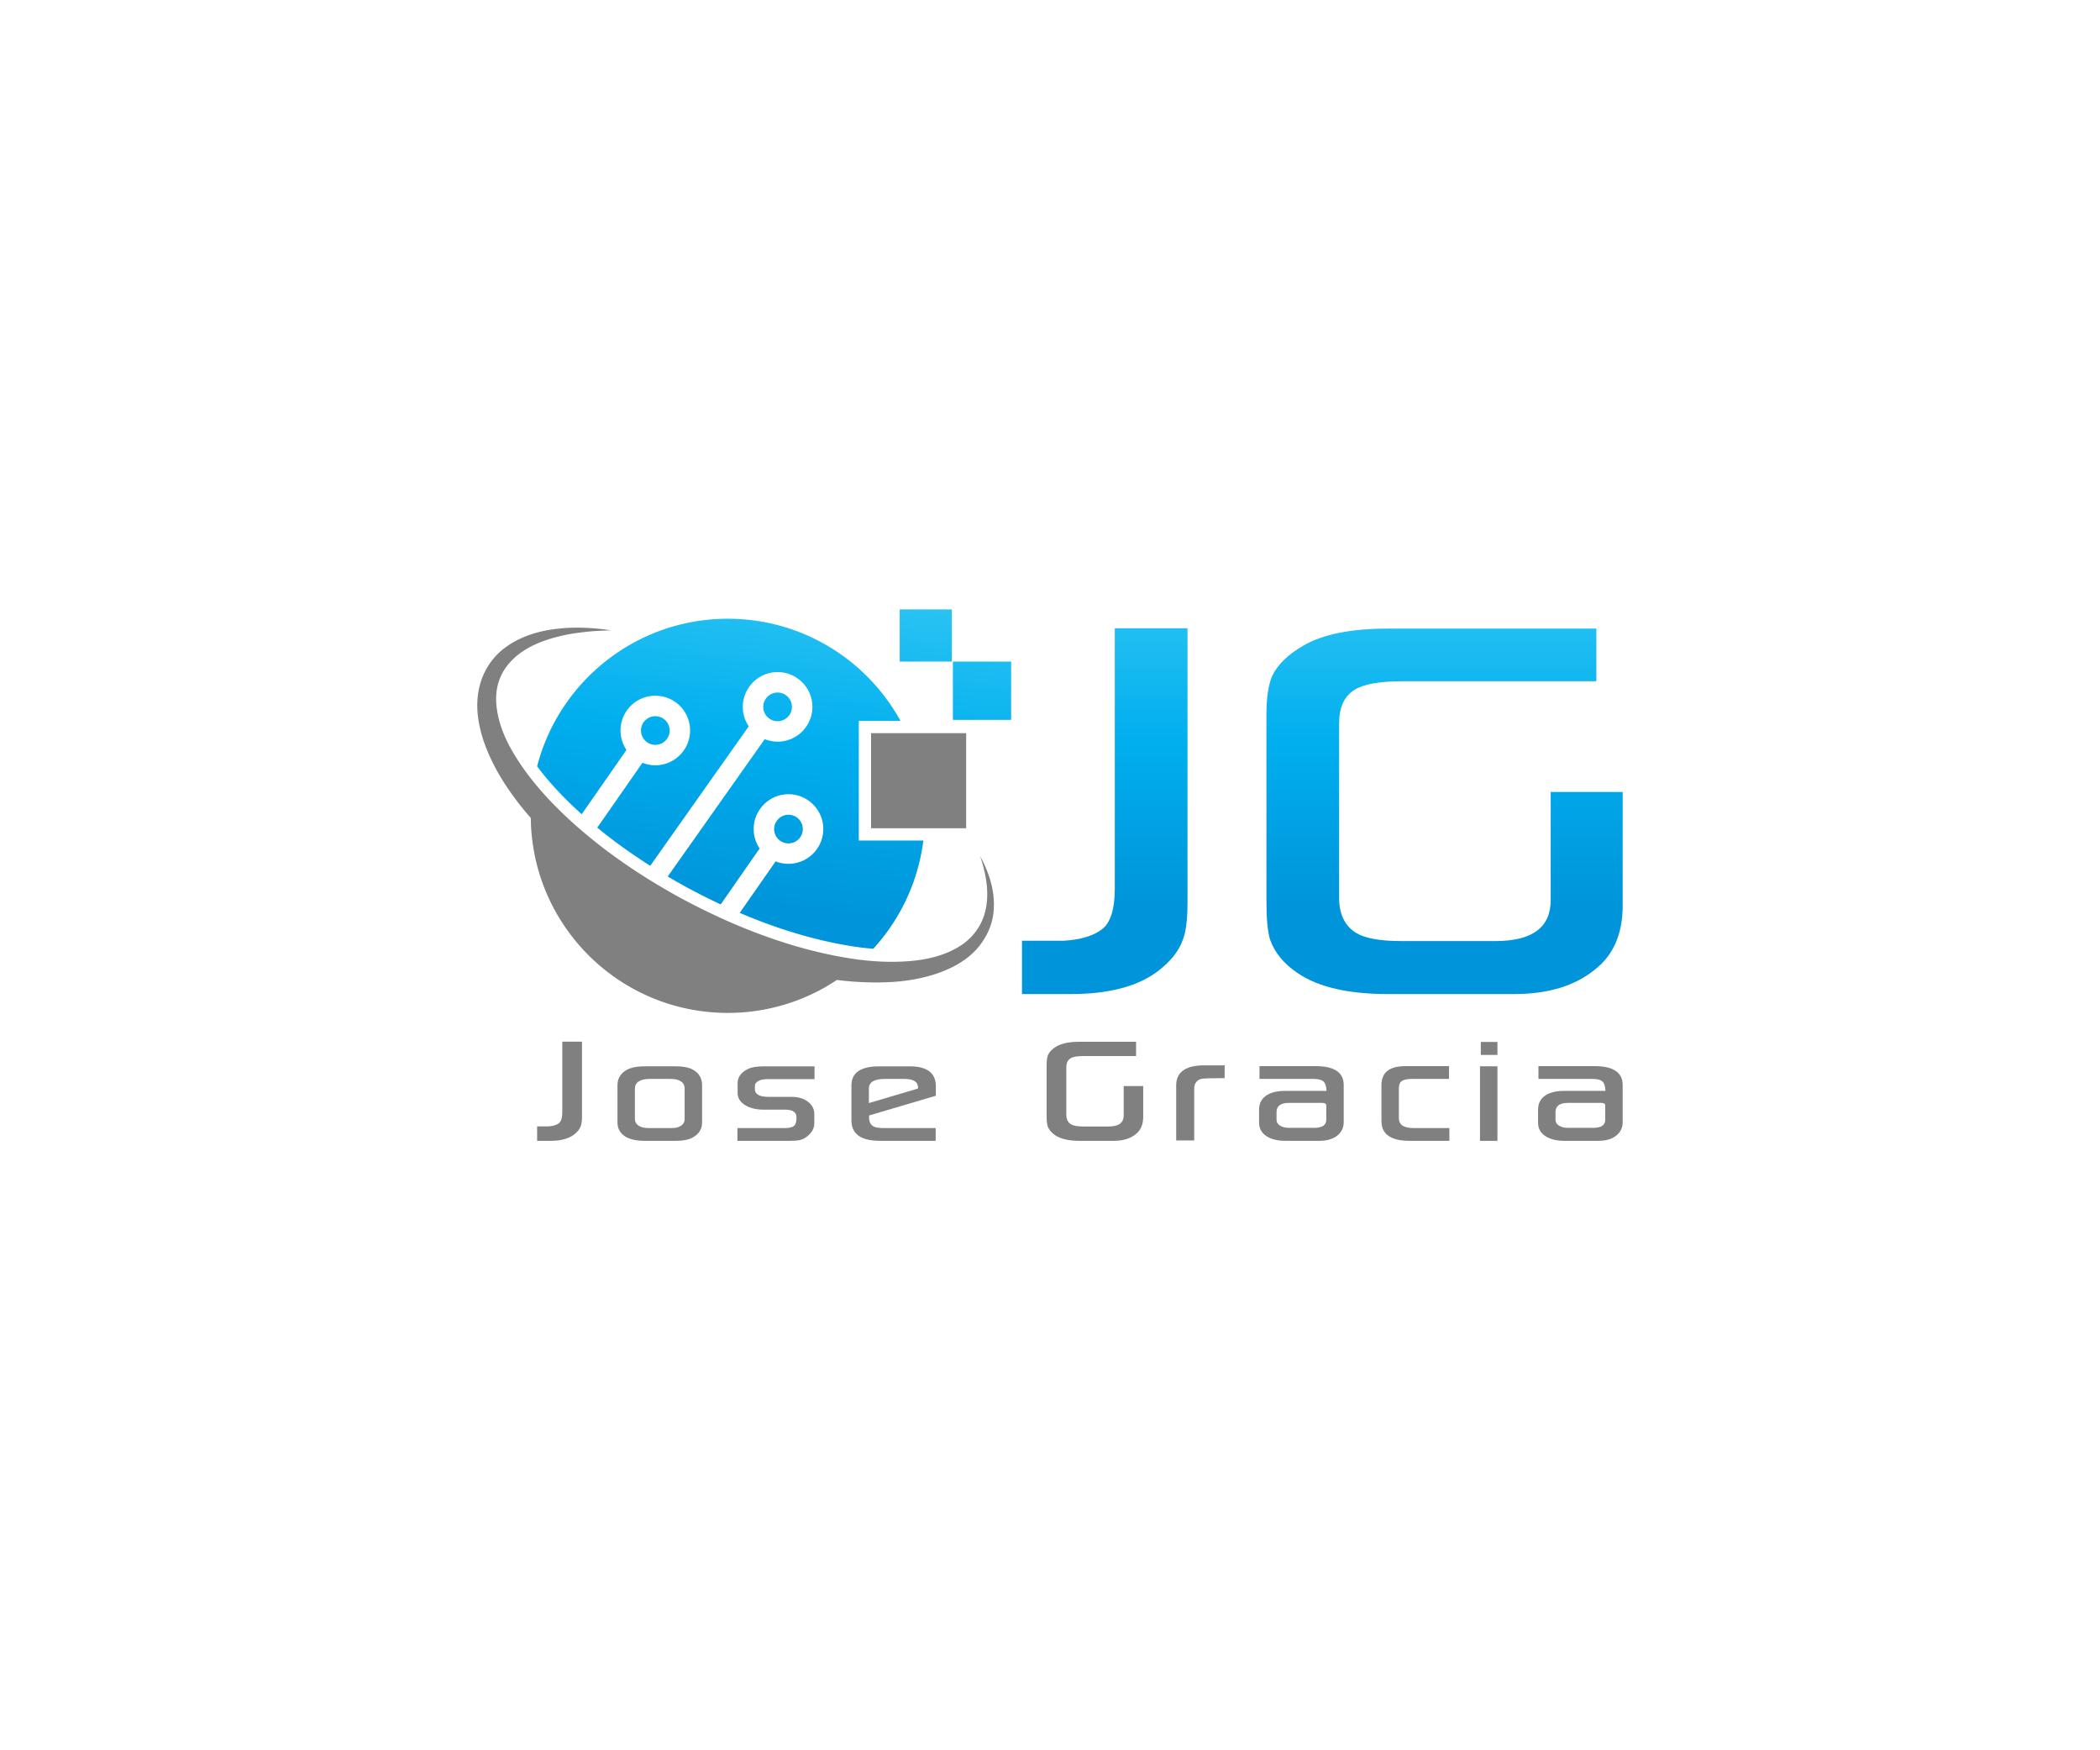 <svg xmlns="http://www.w3.org/2000/svg" viewBox="0 0 1200 1000"><path d="M332.58 637.71c0 2.61-.25 4.51-.74 5.72-.6 1.74-1.91 3.36-3.91 4.87-3.1 2.34-7.59 3.51-13.47 3.51h-7.53v-8.27h6.51c2.53-.15 4.47-.73 5.83-1.73s2.04-3.12 2.04-6.37v-40.31h11.27v42.58zm68.61 3.57c0 3.62-1.62 6.4-4.87 8.32-2.3 1.47-5.78 2.21-10.42 2.21h-17.27c-5.28 0-9.24-.94-11.86-2.83s-3.93-4.45-3.93-7.7v-21.23c0-3.7 1.66-6.57 4.98-8.61 2.42-1.47 6.02-2.21 10.81-2.21h17.27c4.79 0 8.3.74 10.53 2.21 3.17 1.92 4.76 4.79 4.76 8.61v21.23zm-9.97-1.98v-17.27c0-1.96-.77-3.4-2.32-4.3-1.25-.87-3.17-1.3-5.78-1.3h-11.83c-2.72 0-4.74.43-6.06 1.3-1.62.91-2.43 2.34-2.43 4.3v17.15c0 1.85.81 3.23 2.43 4.13 1.25.79 3.02 1.19 5.32 1.19h13.25c2.23 0 3.93-.4 5.1-1.19 1.55-.89 2.32-2.24 2.32-4.01zm74.22-22.76h-26.33c-2.38 0-4.15.28-5.32.85-1.62.76-2.43 1.79-2.43 3.11v1.76c0 2.94 2.66 4.42 7.98 4.42h13.02c3.77 0 6.88.92 9.31 2.77s3.65 4.21 3.65 7.08v5.21c0 2.72-1.23 5.12-3.68 7.19-1.47 1.32-3.02 2.13-4.64 2.43-1.32.3-3.26.45-5.83.45h-29.78v-7.3h27.12c2.79 0 4.66-.55 5.6-1.64.68-.83 1.02-2.34 1.02-4.53 0-2.91-2.17-4.36-6.51-4.36h-12.29c-4.15 0-7.59-.81-10.3-2.43-3.02-1.81-4.53-4.17-4.53-7.08v-5.72c0-3.17 1.74-5.72 5.21-7.64 2.11-1.25 5.36-1.87 9.74-1.87h28.99v7.3zm69.34 9.51-38.16 11.27v1.41c0 2.23.85 3.85 2.55 4.87 1.17.6 3.19.91 6.06.91h29.44v7.3h-31.31c-5.4 0-9.38-.81-11.95-2.43-3.25-1.93-4.87-4.98-4.87-9.17v-20.16c0-7.21 5.3-10.81 15.91-10.81h17.49c9.89 0 14.83 3.83 14.83 11.49v5.32zm-10.19-4.13v-.62c0-3.25-2.64-4.87-7.93-4.87h-10.98c-6.11 0-9.17 1.83-9.17 5.49v8.32l28.08-8.32zm128.67 16.19c0 4.38-1.43 7.68-4.3 9.91-3.1 2.53-7.27 3.79-12.51 3.79h-19.59c-6.12 0-10.76-1.08-13.93-3.23-2.15-1.44-3.59-3.17-4.3-5.21-.38-1.17-.57-3.21-.57-6.11v-28.7c0-2.64.3-4.66.91-6.06.87-1.77 2.49-3.34 4.87-4.7 3.02-1.74 7.36-2.6 13.02-2.6h32.33v8.15h-30.01c-3.55 0-6.02.44-7.42 1.3-1.62.98-2.43 2.72-2.43 5.21v27.06c0 2.53.89 4.34 2.66 5.44 1.4.83 3.72 1.25 6.96 1.25h14.61c5.7 0 8.55-2.11 8.55-6.34V620.5h11.15v17.61zm46.53-22.14c-7.7 0-12.17.15-13.42.45-2.64.79-3.96 2.7-3.96 5.72v29.44h-10.3v-31.42c0-7.66 5.38-11.49 16.14-11.49h11.55v7.3zm68.04 25.2c0 3.17-1.25 5.74-3.76 7.7s-5.94 2.94-10.28 2.94h-19.02c-4.53 0-8.15-.85-10.87-2.55-2.94-1.85-4.42-4.44-4.42-7.76v-7.53c0-3.43 1.31-6.08 3.94-7.93 2.62-1.85 6.22-2.77 10.78-2.77h23.78c-.08-2.38-.55-4.08-1.41-5.1-1.06-1.17-3.13-1.76-6.23-1.76h-30.63v-7.3h31.99c10.76 0 16.14 3.6 16.14 10.81v21.25zm-9.96-1.42v-8.21c0-.94-.77-1.42-2.32-1.42h-19.02c-4.72 0-7.08 1.77-7.08 5.32v4.19c0 1.55.7 2.73 2.1 3.54s3.09 1.22 5.1 1.22h14.27c4.63.01 6.95-1.54 6.95-4.64zm70.37 12.06h-22.59c-10.83 0-16.25-3.76-16.25-11.27v-20.61c0-7.21 4.57-10.81 13.7-10.81h24.91v7.3h-20.78c-2.91 0-4.95.39-6.12 1.16s-1.76 2.22-1.76 4.33v16.93c0 3.77 2.79 5.66 8.38 5.66h20.49v7.31zm27.44 0h-9.96v-42.58h9.96v42.58zm0-56.5v7.42h-9.51v-7.42h9.51zm71.56 45.86c0 3.17-1.26 5.74-3.76 7.7-2.51 1.96-5.94 2.94-10.28 2.94h-19.02c-4.53 0-8.15-.85-10.87-2.55-2.95-1.85-4.42-4.44-4.42-7.76v-7.53c0-3.43 1.31-6.08 3.93-7.93s6.22-2.77 10.79-2.77h23.78c-.08-2.38-.55-4.08-1.42-5.1-1.06-1.17-3.13-1.76-6.23-1.76h-30.63v-7.3h31.99c10.76 0 16.14 3.6 16.14 10.81v21.25zm-9.97-1.42v-8.21c0-.94-.77-1.42-2.32-1.42h-19.02c-4.72 0-7.08 1.77-7.08 5.32v4.19c0 1.55.7 2.73 2.09 3.54s3.09 1.22 5.1 1.22h14.27c4.64.01 6.96-1.54 6.96-4.64z" fill="gray"/><linearGradient id="a" x1="631.277" x2="631.277" y1="336.753" y2="516.324" gradientUnits="userSpaceOnUse"><stop offset="0" stop-color="#2bc4f3"/><stop offset=".5" stop-color="#00aeee"/><stop offset="1" stop-color="#0095da"/></linearGradient><path d="M678.57 515.95c0 9.6-.91 16.63-2.71 21.09-2.23 6.4-7.03 12.39-14.41 17.96-11.41 8.63-27.98 12.94-49.69 12.94h-27.77v-30.48H608c9.32-.55 16.49-2.68 21.51-6.37 5.01-3.69 7.52-11.52 7.52-23.49V358.94h41.55v157.01z" fill="url(#a)"/><linearGradient id="b" x1="825.453" x2="825.453" y1="336.753" y2="516.324" gradientUnits="userSpaceOnUse"><stop offset="0" stop-color="#2bc4f3"/><stop offset=".5" stop-color="#00aeee"/><stop offset="1" stop-color="#0095da"/></linearGradient><path d="M927.24 517.41c0 16.15-5.29 28.33-15.87 36.54-11.42 9.33-26.8 13.99-46.14 13.99h-72.24c-22.55 0-39.67-3.97-51.36-11.9-7.93-5.29-13.23-11.69-15.87-19.21-1.39-4.31-2.09-11.83-2.09-22.55V408.42c0-9.74 1.11-17.19 3.34-22.34 3.2-6.54 9.19-12.32 17.96-17.33 11.13-6.4 27.14-9.6 48.02-9.6h119.22v30.07H801.55c-13.09 0-22.2 1.6-27.35 4.8-5.99 3.62-8.98 10.02-8.98 19.21v99.8c0 9.33 3.27 16.01 9.81 20.04 5.15 3.06 13.71 4.59 25.68 4.59h53.87c21.02 0 31.53-7.79 31.53-23.38v-61.8h41.13v64.93z" fill="url(#b)"/><linearGradient id="c" x1="384.937" x2="364.047" y1="325.851" y2="508.441" gradientUnits="userSpaceOnUse"><stop offset="0" stop-color="#2bc4f3"/><stop offset=".5" stop-color="#00aeee"/><stop offset="1" stop-color="#0095da"/></linearGradient><path d="M375.18 425.53c4.51-.4 7.85-4.39 7.45-8.9-.42-4.49-4.39-7.83-8.9-7.41-4.49.4-7.83 4.37-7.43 8.86.42 4.53 4.39 7.85 8.88 7.45z" fill="url(#c)"/><linearGradient id="d" x1="452.385" x2="431.496" y1="333.567" y2="516.158" gradientUnits="userSpaceOnUse"><stop offset="0" stop-color="#2bc4f3"/><stop offset=".5" stop-color="#00aeee"/><stop offset="1" stop-color="#0095da"/></linearGradient><path d="M445.08 412.02c4.49-.4 7.83-4.37 7.43-8.88a8.2 8.2 0 0 0-8.9-7.43c-4.49.4-7.83 4.37-7.43 8.9.39 4.49 4.39 7.81 8.9 7.41z" fill="url(#d)"/><linearGradient id="e" x1="466.405" x2="445.516" y1="335.171" y2="517.761" gradientUnits="userSpaceOnUse"><stop offset="0" stop-color="#2bc4f3"/><stop offset=".5" stop-color="#00aeee"/><stop offset="1" stop-color="#0095da"/></linearGradient><path d="M451.29 481.83c4.49-.4 7.83-4.37 7.43-8.86-.4-4.53-4.39-7.85-8.88-7.45-4.51.4-7.85 4.39-7.45 8.9.4 4.49 4.42 7.8 8.9 7.41z" fill="url(#e)"/><linearGradient id="f" x1="431.902" x2="411.013" y1="331.224" y2="513.814" gradientUnits="userSpaceOnUse"><stop offset="0" stop-color="#2bc4f3"/><stop offset=".5" stop-color="#00aeee"/><stop offset="1" stop-color="#0095da"/></linearGradient><path d="M490.75 480.23h36.88c-2.97 23.67-13.3 45.08-28.6 61.83a162.55 162.55 0 0 1-7.43-.75c-18.04-2.43-36.99-7.36-56.3-14.68-4.37-1.66-8.55-3.34-12.6-5.07l20.52-29.45c2.8 1.12 5.91 1.64 9.11 1.33 10.91-.96 19.02-10.63 18.04-21.55-.96-10.91-10.66-19.02-21.57-18.04s-19.02 10.66-18.04 21.57c.3 3.48 1.5 6.64 3.32 9.35l-22.25 31.95c-1.24-.56-2.43-1.15-3.65-1.73-9.23-4.44-17.99-9.09-26.08-13.9-.19-.12-.35-.21-.54-.33L437 422.3c2.8 1.12 5.89 1.64 9.11 1.36 10.91-.96 19.02-10.63 18.04-21.55-.96-10.91-10.66-19.02-21.57-18.04s-19.02 10.66-18.04 21.57c.3 3.46 1.5 6.64 3.32 9.32l-56.3 79.71c-4.86-3.08-9.63-6.29-14.21-9.56-5.42-3.83-10.8-7.92-16.05-12.25l25.82-37.06a19.77 19.77 0 0 0 9.09 1.36c10.96-.98 19.02-10.66 18.06-21.57a19.89 19.89 0 0 0-21.57-18.02c-10.94.96-19 10.63-18.04 21.55.33 3.46 1.5 6.64 3.32 9.35L332.4 465.2c-10.31-9.28-18.74-18.32-25.47-27.37 12.53-48.49 56.58-84.32 108.99-84.32 42.51 0 79.53 23.58 98.66 58.35h-23.84v68.37z" fill="url(#f)"/><path d="M560.1 489.19c3.25 9.72 5.19 20.1 3.29 29.7-1.78 9.6-7.81 17.6-15.91 22.27-8.06 4.81-17.64 7.13-27.34 7.92-9.07.77-18.32.49-27.51-.58l-1.99-.23c-19.7-2.64-39.12-7.97-57.86-15.07a354.22 354.22 0 0 1-14.21-5.73c-3.62-1.57-7.24-3.2-10.82-4.91-.89-.4-1.75-.82-2.62-1.24-9.04-4.35-17.95-9.04-26.57-14.16l-1.08-.63c-3.37-1.99-6.71-4.02-9.98-6.12-4.84-3.06-9.56-6.24-14.21-9.56-5.49-3.86-10.84-7.95-16.03-12.22-2.52-2.06-5.02-4.16-7.48-6.33-.49-.42-.96-.86-1.45-1.29-8.41-7.5-16.38-15.56-23.37-24.23-4.95-6.12-9.42-12.57-13.18-19.35-4.67-8.41-7.83-17.57-8.25-26.59-.19-4.51.44-8.97 2.08-13.09 1.59-4.14 4.21-7.9 7.52-11.1 6.66-6.52 16.05-10.52 25.75-12.9 4.86-1.29 9.91-2.08 14.98-2.62 5.07-.65 10.19-.79 15.35-1-10.19-1.5-20.66-2.13-31.15-.84-10.42 1.19-21.13 4.35-30.17 11.29a38.87 38.87 0 0 0-10.87 13.32c-2.62 5.23-3.97 11.08-4.23 16.83-.3 5.8.54 11.47 1.89 16.9 1.36 5.42 3.34 10.59 5.66 15.54 4.58 9.96 10.63 18.93 17.25 27.34a176.62 176.62 0 0 0 5.73 6.82c.02 3.74.23 7.45.65 11.1 6.12 56.39 53.89 100.28 111.92 100.28 19.07 0 37.02-4.74 52.77-13.11 3.29-1.75 6.47-3.65 9.56-5.73 3.72.49 7.45.84 11.22 1.07 5.3.33 10.63.49 16.01.28 5.35-.12 10.73-.61 16.05-1.54 5.33-.89 10.63-2.24 15.8-4.16 5.14-1.92 10.17-4.37 14.68-7.74 9.04-6.61 15.4-17.34 15.87-28.32.71-10.97-2.86-21.25-7.75-30.27zm-62.34-70.3h54.33v54.33h-54.33z" fill="gray"/><linearGradient id="g" x1="566.645" x2="545.756" y1="346.64" y2="529.23" gradientUnits="userSpaceOnUse"><stop offset="0" stop-color="#2bc4f3"/><stop offset=".5" stop-color="#00aeee"/><stop offset="1" stop-color="#0095da"/></linearGradient><path d="M544.5 377.99h33.3v33.3h-33.3z" fill="url(#g)"/><linearGradient id="h" x1="531.364" x2="510.474" y1="342.603" y2="525.193" gradientUnits="userSpaceOnUse"><stop offset="0" stop-color="#2bc4f3"/><stop offset=".5" stop-color="#00aeee"/><stop offset="1" stop-color="#0095da"/></linearGradient><path d="M514.12 348.19h29.8v29.8h-29.8z" fill="url(#h)"/></svg>